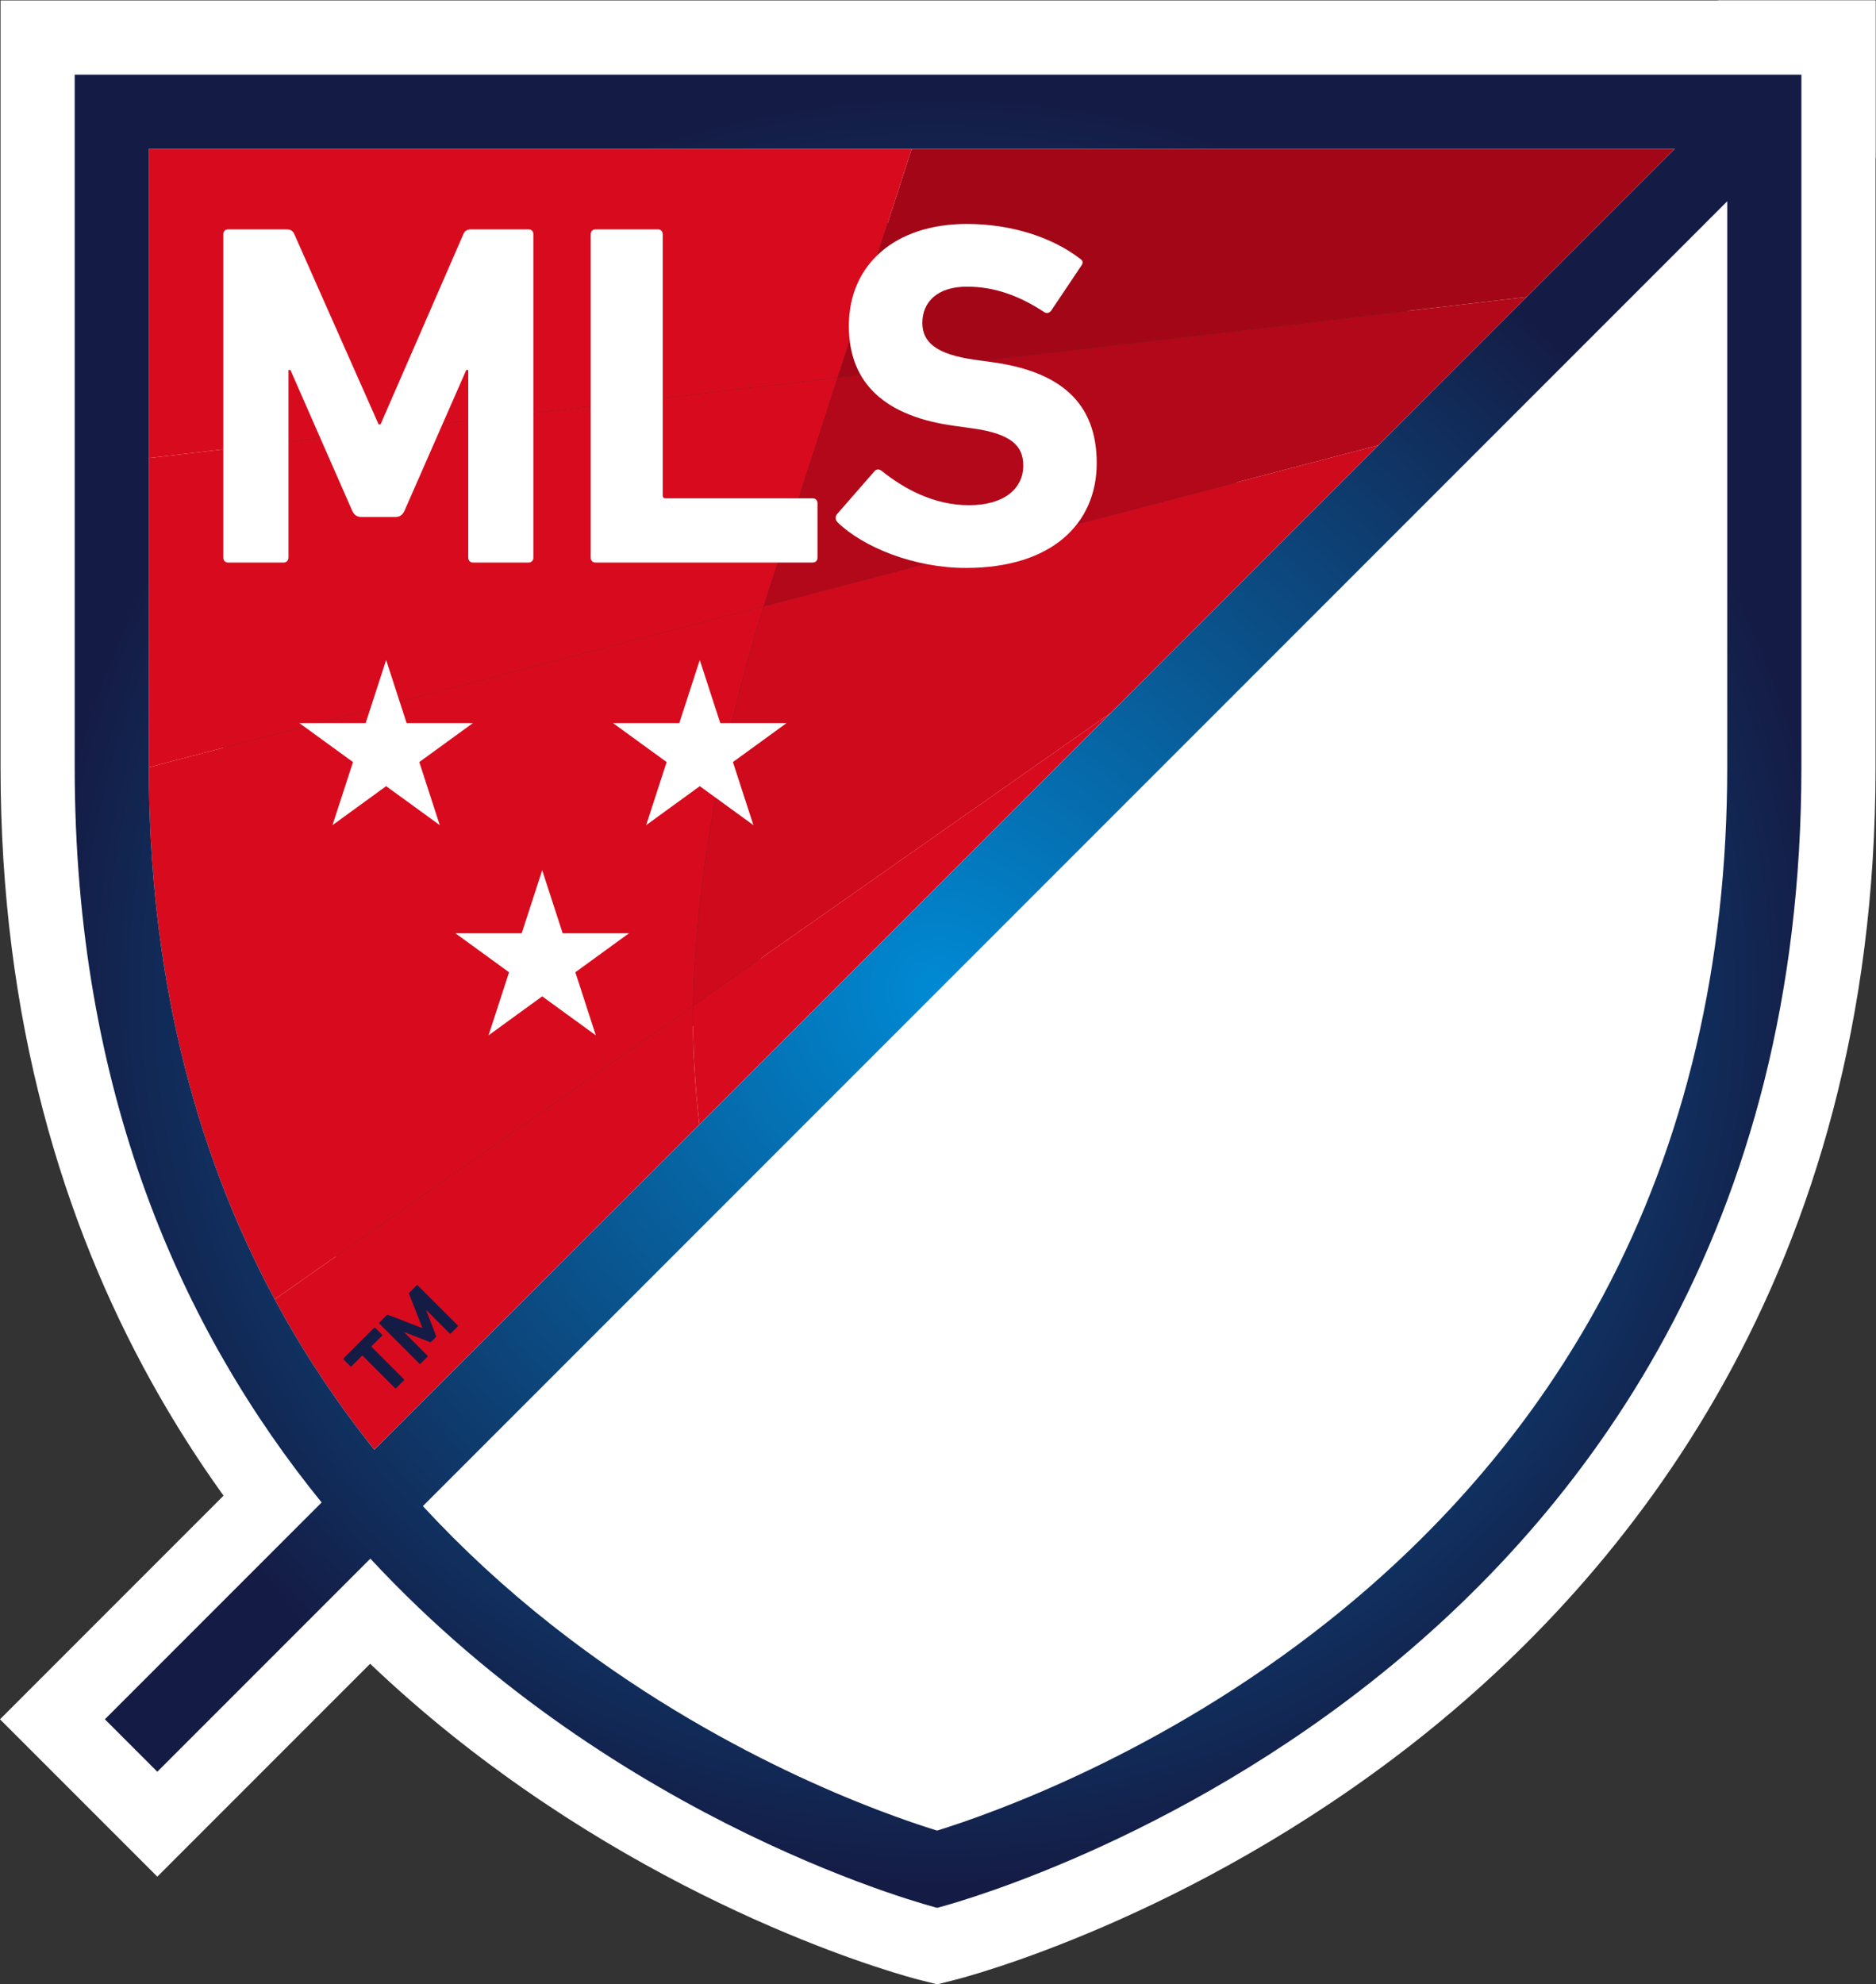<?xml version="1.0" encoding="UTF-8" standalone="no"?>
<!-- Created with Inkscape (http://www.inkscape.org/) -->

<svg
   version="1.1"
   id="svg2"
   width="269.76"
   height="285.24"
   viewBox="0 0 269.76 285.24"
   sodipodi:docname="mls-seeklogo.eps"
   xmlns:inkscape="http://www.inkscape.org/namespaces/inkscape"
   xmlns:sodipodi="http://sodipodi.sourceforge.net/DTD/sodipodi-0.dtd"
   xmlns="http://www.w3.org/2000/svg"
   xmlns:svg="http://www.w3.org/2000/svg">
  <rect x="0" y="0" width="269.76" height="285.24" fill="#333333" stroke="none"/>
  <defs
     id="defs6">
    <clipPath
       clipPathUnits="userSpaceOnUse"
       id="clipPath24">
      <path
         d="m 403.863,576.531 c 233.797,233.809 467.598,467.599 701.397,701.399 233.8,233.8 467.6,467.6 701.4,701.4 -548.7,0 -1097.398,0 -1646.097,0 0,-222.3 0,-444.6 0,-666.9 0,-213.5 45.699,-406.5 135.8,-573.789 30.7,-56.911 66.496,-111.012 107.5,-162.11 z"
         id="path22" />
    </clipPath>
    <clipPath
       clipPathUnits="userSpaceOnUse"
       id="clipPath30">
      <path
         d="m 403.863,576.531 c 233.797,233.809 467.598,467.599 701.397,701.399 233.8,233.8 467.6,467.6 701.4,701.4 -548.7,0 -1097.398,0 -1646.097,0 0,-222.3 0,-444.6 0,-666.9 0,-213.5 45.699,-406.5 135.8,-573.789 30.7,-56.911 66.496,-111.012 107.5,-162.11"
         id="path28" />
    </clipPath>
    <clipPath
       clipPathUnits="userSpaceOnUse"
       id="clipPath56">
      <path
         d="m 1863.22,1312.41 c 0,-212.06 -45.2,-404.012 -134.34,-570.519 C 1657.57,608.68 1557.79,490.66 1432.32,391.102 1252.6,248.5 1069.77,184.07 1010.89,165.789 c -58.273,17.992 -236.855,80.813 -415.62,221.59 -50.598,39.84 -96.977,82.723 -139.114,128.332 L 1863.22,1922.77 Z M 296.387,738.621 C 206.277,905.91 160.586,1098.96 160.586,1312.41 v 666.93 H 1806.65 L 403.816,576.5 C 362.969,627.59 327.055,681.699 296.387,738.621 Z M 1886.65,2059.34 H 80.586 c 0,0 0,0 0,-746.93 0,-351.34 116.164,-607.828 266.355,-792.781 l -233.8,-233.797 56.57,-56.562 229.805,229.8 C 668.84,169.141 1010.96,82.519 1010.96,82.519 c 0,0 932.26,235.391 932.26,1229.89 0,430.94 0,613.23 0,690.36 0,56.55 0,56.57 0,56.57 z"
         id="path54" />
    </clipPath>
    <radialGradient
       fx="0"
       fy="0"
       cx="0"
       cy="0"
       r="1"
       gradientUnits="userSpaceOnUse"
       gradientTransform="matrix(960.289,0,0,-960.289,1011.9,1070.93)"
       spreadMethod="pad"
       id="radialGradient62">
      <stop
         style="stop-opacity:1;stop-color:#008ad4"
         offset="0"
         id="stop58" />
      <stop
         style="stop-opacity:1;stop-color:#141c45"
         offset="1"
         id="stop60" />
    </radialGradient>
  </defs>
  <sodipodi:namedview
     id="namedview4"
     pagecolor="#ffffff"
     bordercolor="#000000"
     borderopacity="0.25"
     inkscape:showpageshadow="2"
     inkscape:pageopacity="0.0"
     inkscape:pagecheckerboard="0"
     inkscape:deskcolor="#d1d1d1" />
  <g
     id="g8"
     inkscape:groupmode="layer"
     inkscape:label="ink_ext_XXXXXX"
     transform="matrix(1.333,0,0,-1.333,0,285.24)">
    <g
       id="g10"
       transform="scale(0.1)">
      <path
         d="M 169.719,116.129 0,285.82 1853.52,2139.34 h 169.7 V 1969.63 L 169.719,116.129"
         style="fill:#ffffff;fill-opacity:1;fill-rule:nonzero;stroke:none"
         id="path12" />
      <path
         d="m 240.586,1899.34 v -586.92 c 0,-200.08 42.473,-380.361 126.23,-535.861 C 433.539,652.711 527.051,542.922 644.762,450.219 793.5,333.102 943.293,273.129 1010.85,249.961 c 68.82,23.648 221.99,84.98 371.74,203.809 116.87,92.742 209.65,202.378 275.76,325.878 82.86,154.774 124.87,334.032 124.87,532.772 v 586.92 z M 1010.95,0 991.344,4.961 C 981.172,7.539 739.453,70.18 496.285,261.68 270.145,439.75 0.586,766.59 0.586,1312.42 v 826.92 H 2023.22 v -826.92 c 0,-545.869 -270.1,-872.721 -496.7,-1050.791 C 1282.9,70.172 1040.74,7.531 1030.56,4.949 L 1010.95,0"
         style="fill:#ffffff;fill-opacity:1;fill-rule:nonzero;stroke:none"
         id="path14" />
      <path
         d="m 1863.26,1922.83 v -610.4 c 0,-212.1 -45.2,-404 -134.4,-570.5 -71.3,-133.2 -171.1,-251.301 -296.5,-350.801 -179.8,-142.598 -362.6,-207.098 -421.5,-225.297 -58.2,17.898 -236.801,80.797 -415.602,221.5 C 544.66,427.23 498.16,470.129 456.16,515.73 l 1407.1,1407.1"
         style="fill:#ffffff;fill-opacity:1;fill-rule:nonzero;stroke:none"
         id="path16" />
      <g
         id="g18">
        <g
           id="g20"
           clip-path="url(#clipPath24)">
          <g
             id="g26"
             clip-path="url(#clipPath30)">
            <g
               id="g32"
               transform="matrix(10,0,0,-10,-80878.5,82894.6)">
              <path
                 d="m 8128.225,8231.81 c -4.099,-5.109 -7.68,-10.521 -10.748,-16.211 15.039,-10.546 30.079,-21.091 45.118,-31.637 -0.022,4.402 0.211,8.666 0.702,12.779 -11.691,11.688 -23.381,23.379 -35.072,35.069 z"
                 style="fill:#d80b1e;fill-opacity:1;fill-rule:nonzero;stroke:none"
                 id="path34" />
              <path
                 d="m 8163.297,8196.74 c -0.491,-4.113 -0.724,-8.377 -0.702,-12.779 15.039,-10.546 30.079,-21.094 45.118,-31.64 -3.114,3.116 -6.23,6.23 -9.347,9.347 -11.691,11.691 -23.379,23.381 -35.069,35.072 z"
                 style="fill:#d80b1e;fill-opacity:1;fill-rule:nonzero;stroke:none"
                 id="path36" />
              <path
                 d="m 8117.477,8215.598 c -9.012,-16.73 -13.581,-36.028 -13.581,-57.378 22.109,-5.79 44.219,-11.58 66.328,-17.37 -4.807,15.482 -7.329,29.941 -7.629,43.111 -15.039,10.546 -30.079,21.091 -45.118,31.637 z"
                 style="fill:#d80b1e;fill-opacity:1;fill-rule:nonzero;stroke:none"
                 id="path38" />
              <path
                 d="m 8162.595,8183.961 c 0.3,-13.171 2.822,-27.629 7.629,-43.111 22.109,-5.787 44.219,-11.577 66.328,-17.367 -9.614,9.614 -19.225,19.228 -28.839,28.839 -15.039,10.546 -30.079,21.094 -45.118,31.64 z"
                 style="fill:#ce0a1c;fill-opacity:1;fill-rule:nonzero;stroke:none"
                 id="path40" />
              <path
                 d="m 8103.896,8158.22 c 22.109,-5.79 44.219,-11.58 66.328,-17.37 2.663,-8.22 5.325,-16.441 7.988,-24.661 -24.772,2.895 -49.544,5.79 -74.316,8.685 0,11.115 0,22.231 0,33.346 z"
                 style="fill:#d80b1e;fill-opacity:1;fill-rule:nonzero;stroke:none"
                 id="path42" />
              <path
                 d="m 8103.896,8124.874 c 24.772,-2.895 49.544,-5.79 74.316,-8.685 2.663,-8.22 5.325,-16.441 7.988,-24.659 -27.435,0 -54.87,0 -82.304,0 0,11.113 0,22.228 0,33.344 z"
                 style="fill:#d80b1e;fill-opacity:1;fill-rule:nonzero;stroke:none"
                 id="path44" />
              <path
                 d="m 8170.224,8140.85 c 22.109,-5.787 44.219,-11.577 66.328,-17.367 5.325,-5.325 10.651,-10.651 15.979,-15.976 -24.775,2.895 -49.544,5.787 -74.319,8.682 -2.663,8.22 -5.325,16.441 -7.988,24.661 z"
                 style="fill:#b20819;fill-opacity:1;fill-rule:nonzero;stroke:none"
                 id="path46" />
              <path
                 d="m 8178.212,8116.189 c 24.775,-2.895 49.544,-5.787 74.319,-8.682 5.325,-5.325 10.651,-10.654 15.976,-15.976 -27.435,0 -54.87,0 -82.307,0 -2.663,8.218 -5.325,16.438 -7.988,24.659 z"
                 style="fill:#a30717;fill-opacity:1;fill-rule:nonzero;stroke:none"
                 id="path48" />
            </g>
          </g>
        </g>
      </g>
      <g
         id="g50">
        <g
           id="g52"
           clip-path="url(#clipPath56)">
          <path
             d="m 1863.22,1312.41 c 0,-212.06 -45.2,-404.012 -134.34,-570.519 C 1657.57,608.68 1557.79,490.66 1432.32,391.102 1252.6,248.5 1069.77,184.07 1010.89,165.789 c -58.273,17.992 -236.855,80.813 -415.62,221.59 -50.598,39.84 -96.977,82.723 -139.114,128.332 L 1863.22,1922.77 Z M 296.387,738.621 C 206.277,905.91 160.586,1098.96 160.586,1312.41 v 666.93 H 1806.65 L 403.816,576.5 C 362.969,627.59 327.055,681.699 296.387,738.621 Z M 1886.65,2059.34 H 80.586 c 0,0 0,0 0,-746.93 0,-351.34 116.164,-607.828 266.355,-792.781 l -233.8,-233.797 56.57,-56.562 229.805,229.8 C 668.84,169.141 1010.96,82.519 1010.96,82.519 c 0,0 932.26,235.391 932.26,1229.89 0,430.94 0,613.23 0,690.36 0,56.55 0,56.57 0,56.57 h -56.57"
             style="fill:url(#radialGradient62);fill-opacity:1;fill-rule:nonzero;stroke:none"
             id="path64" />
        </g>
      </g>
      <path
         d="m 416.539,1428.09 22.098,-68 h 71.508 l -57.848,-42.04 22.094,-68.01 -57.852,42.03 -57.848,-42.03 22.094,68.01 -57.847,42.04 h 71.507 l 22.094,68"
         style="fill:#ffffff;fill-opacity:1;fill-rule:nonzero;stroke:none"
         id="path66" />
      <path
         d="m 754.875,1428.09 22.098,-68 h 71.507 l -57.851,-42.04 22.098,-68.01 -57.852,42.03 -57.852,-42.03 22.098,68.01 -57.851,42.04 h 71.507 l 22.098,68"
         style="fill:#ffffff;fill-opacity:1;fill-rule:nonzero;stroke:none"
         id="path68" />
      <path
         d="m 584.875,1201.43 22.098,-68.01 h 71.507 l -57.851,-42.03 22.098,-68.01 -57.852,42.03 -57.852,-42.03 22.098,68.01 -57.851,42.03 h 71.507 l 22.098,68.01"
         style="fill:#ffffff;fill-opacity:1;fill-rule:nonzero;stroke:none"
         id="path70" />
      <path
         d="m 240.895,1887.25 c 0,3.17 2.117,5.28 5.285,5.28 h 62.883 c 4.226,0 6.867,-1.58 8.457,-5.28 l 90.886,-205.03 h 2.11 l 89.3,205.03 c 1.586,3.7 4.231,5.28 8.457,5.28 h 61.825 c 3.172,0 5.285,-2.11 5.285,-5.28 v -348.76 c 0,-3.17 -2.113,-5.28 -5.285,-5.28 h -59.707 c -3.176,0 -5.286,2.11 -5.286,5.28 v 202.39 h -2.113 L 436.41,1589.22 c -2.113,-4.76 -5.285,-6.87 -10.039,-6.87 H 389.91 c -4.758,0 -7.926,2.11 -10.039,6.87 l -66.582,151.66 h -2.113 v -202.39 c 0,-3.17 -2.113,-5.28 -5.285,-5.28 H 246.18 c -3.168,0 -5.285,2.11 -5.285,5.28 v 348.76"
         style="fill:#ffffff;fill-opacity:1;fill-rule:nonzero;stroke:none"
         id="path72" />
      <path
         d="m 637.219,1887.25 c 0,3.17 2.117,5.28 5.285,5.28 h 67.109 c 3.168,0 5.282,-2.11 5.282,-5.28 V 1605.6 c 0,-2.11 1.058,-3.17 3.175,-3.17 h 158.52 c 3.176,0 5.285,-2.11 5.285,-5.29 v -58.65 c 0,-3.17 -2.109,-5.28 -5.285,-5.28 H 642.504 c -3.168,0 -5.285,2.11 -5.285,5.28 v 348.76"
         style="fill:#ffffff;fill-opacity:1;fill-rule:nonzero;stroke:none"
         id="path74" />
      <path
         d="m 903.547,1576.54 c -2.113,2.11 -3.168,5.81 -0.527,8.98 l 40.156,45.98 c 2.117,2.64 5.289,2.64 7.929,0.52 23.782,-19.02 56.015,-36.98 94.055,-36.98 37.52,0 58.66,17.43 58.66,42.8 0,21.13 -12.69,34.34 -55.49,40.16 l -19.02,2.64 c -72.919,10.04 -113.611,44.38 -113.611,107.79 0,66.05 49.676,109.91 127.341,109.91 47.56,0 91.95,-14.27 122.08,-37.51 3.16,-2.12 3.69,-4.23 1.05,-7.93 l -32.24,-48.09 c -2.11,-2.64 -4.75,-3.17 -7.39,-1.58 -27.48,17.96 -53.91,27.48 -83.5,27.48 -31.69,0 -48.075,-16.39 -48.075,-39.11 0,-20.61 14.795,-33.81 56.005,-39.63 l 19.03,-2.64 c 73.97,-10.04 113.07,-43.86 113.07,-108.85 0,-65 -48.08,-113.08 -141.08,-113.08 -56.01,0 -110.435,22.19 -138.443,49.14"
         style="fill:#ffffff;fill-opacity:1;fill-rule:nonzero;stroke:none"
         id="path76" />
      <path
         d="m 427.359,642.98 c -0.386,-0.39 -0.91,-0.39 -1.304,0 l -34.793,34.801 c -0.262,0.258 -0.524,0.25 -0.782,-0.011 l -11.23,-11.231 c -0.391,-0.391 -0.91,-0.391 -1.297,-0.008 l -7.254,7.258 c -0.386,0.391 -0.386,0.91 0,1.301 l 32.84,32.832 c 0.391,0.398 0.91,0.398 1.305,0.008 l 7.25,-7.25 c 0.386,-0.391 0.386,-0.91 -0.004,-1.301 l -11.227,-11.231 c -0.265,-0.257 -0.269,-0.519 -0.008,-0.789 l 34.793,-34.777 c 0.395,-0.402 0.395,-0.922 0.004,-1.312 l -8.293,-8.29"
         style="fill:#141c45;fill-opacity:1;fill-rule:nonzero;stroke:none"
         id="path78" />
      <path
         d="m 409.324,712.41 c -0.39,0.391 -0.39,0.91 0,1.301 l 7.77,7.777 c 0.519,0.512 1.039,0.653 1.691,0.391 l 36.555,-14.098 0.265,0.258 -14.296,36.359 c -0.266,0.653 -0.129,1.172 0.394,1.704 l 7.637,7.628 c 0.39,0.391 0.914,0.391 1.305,0 l 43.078,-43.082 c 0.394,-0.386 0.39,-0.91 0,-1.296 l -7.371,-7.391 c -0.399,-0.391 -0.914,-0.391 -1.309,0 l -24.996,25 -0.266,-0.262 10.508,-26.949 c 0.324,-0.852 0.195,-1.512 -0.391,-2.09 l -4.503,-4.5 c -0.586,-0.59 -1.243,-0.73 -2.09,-0.39 l -26.953,10.5 -0.258,-0.258 24.992,-25 c 0.394,-0.391 0.391,-0.91 0,-1.313 l -7.375,-7.367 c -0.395,-0.391 -0.91,-0.391 -1.313,0 l -43.074,43.078"
         style="fill:#141c45;fill-opacity:1;fill-rule:nonzero;stroke:none"
         id="path80" />
    </g>
  </g>
</svg>
